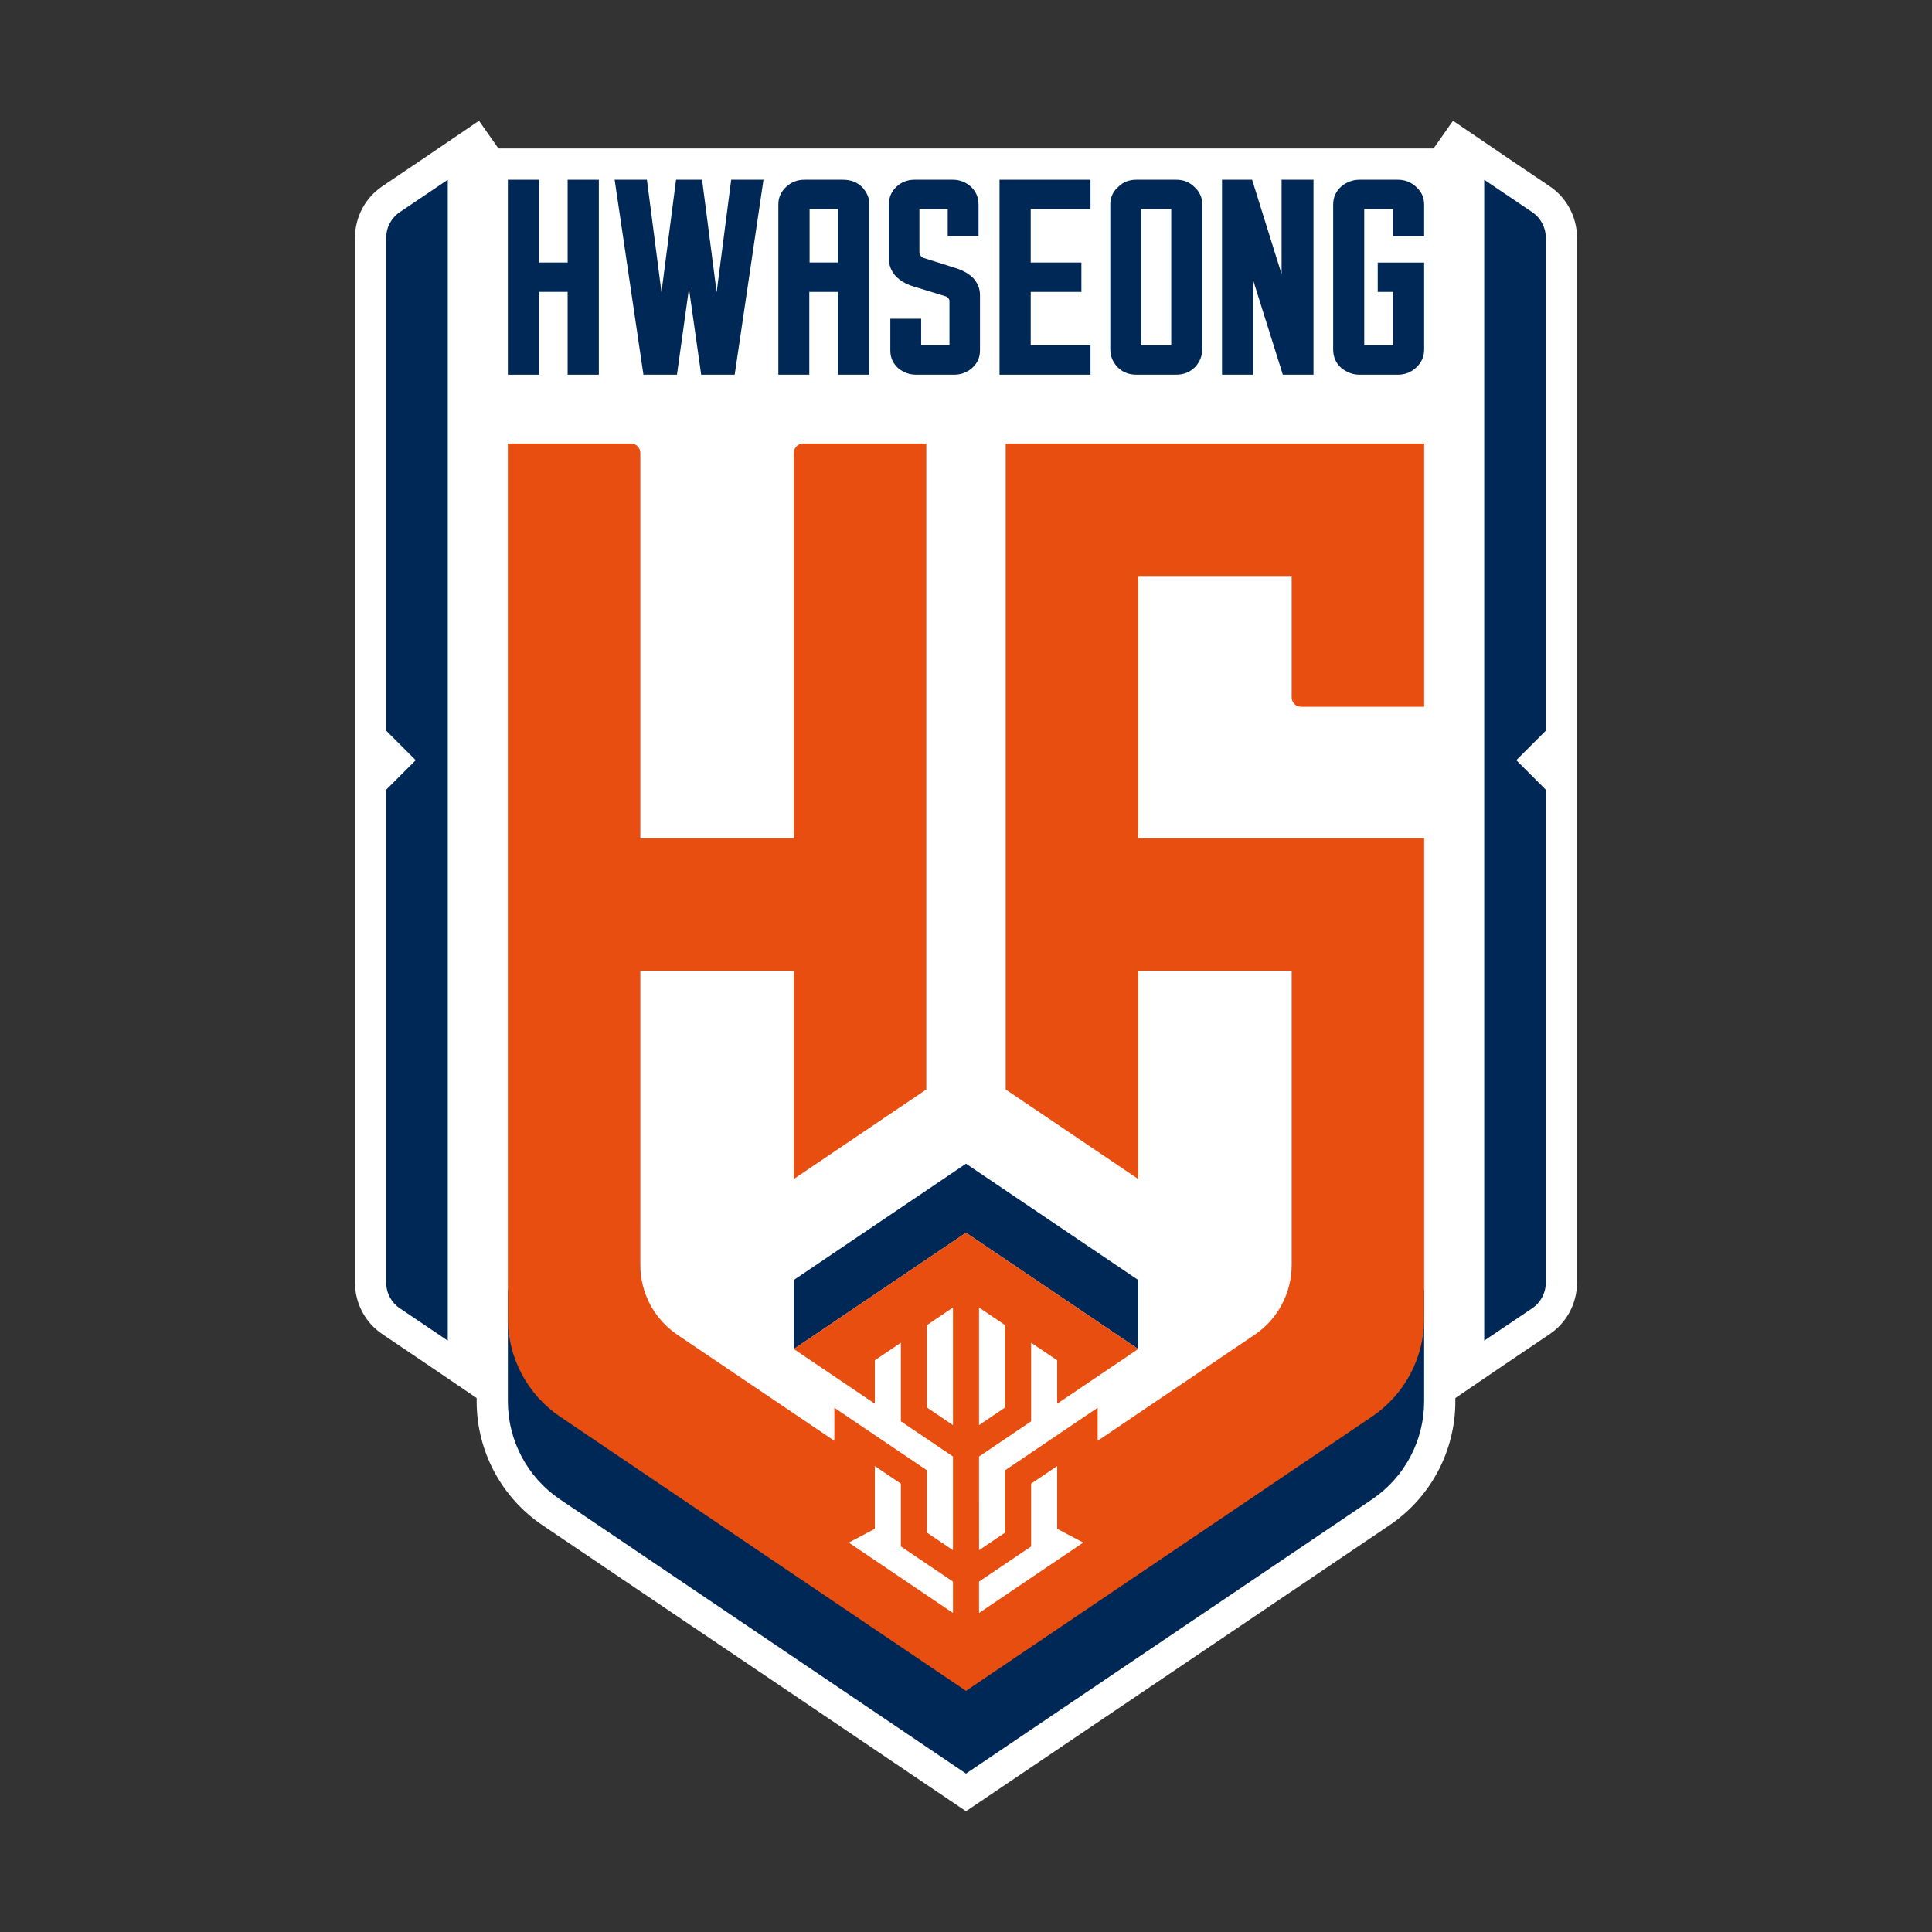 <?xml version="1.0" encoding="utf-8"?>
<!-- Created by @FCLOGO 2025-2-12 GMT+8 20:38:09 . https://fclogo.top/ -->
<!-- FOR PERSONAL USE ONLY NOT FOR COMMERCIAL USE -->
<svg version="1.1" xmlns="http://www.w3.org/2000/svg" xmlns:xlink="http://www.w3.org/1999/xlink" x="0px" y="0px"
	 viewBox="0 0 800 800" style="enable-background:new 0 0 800 800;" xml:space="preserve">
<rect x="0" y="0" width="800" height="800" fill="#333333" stroke="none"/>
<g>
	<path style="fill:#FFFFFF;" d="M652.996,531.161c0,8.539-4.225,16.492-11.303,21.271
		c-12.434,8.392-16.165,10.909-17.413,11.74l-21.65,14.73v1.343c0,20.6-10.193,39.782-27.264,51.314L400,750
		L224.633,631.559c-17.071-11.531-27.264-30.713-27.264-51.314v-1.343l-21.654-14.724l0.004-0.006
		c-1.248-0.831-4.979-3.349-17.41-11.738c-7.08-4.781-11.306-12.735-11.306-21.274V98.401
		c0-8.539,4.226-16.492,11.303-21.27c13.701-9.245,17.409-11.747,17.409-11.747L198.339,50l8.066,11.493h387.19
		L601.661,50l22.625,15.384c0.714,0.481,3.709,2.502,17.405,11.744c7.08,4.781,11.306,12.734,11.306,21.273
		V531.161z"/>
	<g>
		<g>
			<g>
				<polygon style="fill:#002856;" points="413.882,155.162 451.551,155.162 451.551,142.988 426.798,142.988 
					426.798,120.877 447.782,120.877 447.782,108.704 426.798,108.704 426.798,86.594 451.551,86.594 451.551,74.419 
					413.882,74.419 				"/>
				<polygon style="fill:#002856;" points="530.678,113.519 518.894,75.788 518.467,74.419 506.015,74.419 
					506.015,155.162 518.861,155.162 518.861,115.882 531.196,155.162 543.887,155.162 543.887,74.419 
					530.678,74.419 				"/>
				<path style="fill:#002856;" d="M356.998,77.497c-2.05-2.071-4.671-3.078-8.013-3.078h-15.817
					c-3.034,0-5.561,0.992-7.723,3.032c-2.056,1.938-3.143,4.394-3.143,7.1v70.612h12.813v-34.285h11.924v34.285
					h12.932V84.55c0-2.571-0.956-4.86-2.923-7.001L356.998,77.497z M347.039,86.594v22.11H335.235V86.594H347.039z"/>
				<path style="fill:#002856;" d="M402.781,114.936c-1.834-1.729-4.161-3.02-7.135-3.955l-13.423-4.239
					c-0.305-0.098-0.705-0.431-1.025-0.843c-0.436-0.67-0.491-1.09-0.491-1.38V86.594h11.722v11.117h12.761V84.623
					c0-2.884-1.053-5.339-3.148-7.315l-0.031-0.028c-2.187-1.925-4.649-2.861-7.524-2.861h-15.72
					c-2.981,0-5.529,0.978-7.573,2.906c-2.076,1.959-3.13,4.413-3.13,7.298v22.613
					c0,2.636,1.006,5.126,2.93,7.219l0.032,0.032c1.797,1.814,4.138,3.158,7.159,4.107l13.504,4.149
					c0.348,0.094,0.612,0.245,1.012,0.774c0.413,0.545,0.447,0.828,0.447,1.093v18.378h-11.722v-11.004h-12.761
					v13.201c0,2.808,1.053,5.225,3.13,7.184l0.104,0.091c2.193,1.793,4.706,2.701,7.469,2.701h15.721
					c2.832,0,5.32-0.923,7.4-2.745c2.191-1.928,3.302-4.361,3.302-7.231v-23.066
					c0-2.599-0.98-4.982-2.912-7.085L402.781,114.936z M371.301,114.214L371.301,114.214L371.301,114.214
					L371.301,114.214z"/>
				<path style="fill:#002856;" d="M494.575,77.425c-2.024-2.023-4.492-3.007-7.542-3.007h-16.5
					c-3.055,0-5.525,0.986-7.534,2.999c-2.122,1.887-3.244,4.324-3.244,7.05v60.307
					c0,2.626,1.003,5.105,2.918,7.19l0.032,0.032c2.079,2.101,4.713,3.165,7.829,3.165h16.5
					c3.115,0,5.749-1.065,7.849-3.187l0.028-0.03c1.897-2.065,2.9-4.544,2.9-7.17V84.468
					C497.811,81.746,496.692,79.311,494.575,77.425z M484.982,86.594v56.395h-12.397V86.594H484.982z M494.627,151.683
					L494.627,151.683L494.627,151.683L494.627,151.683z"/>
				<path style="fill:#002856;" d="M586.435,77.412c-2.146-2.014-4.651-2.993-7.657-2.993h-15.816
					c-2.72,0-5.299,0.934-7.478,2.715l-0.034,0.03c-2.265,1.994-3.414,4.536-3.414,7.558v60.026
					c0,3.096,1.149,5.677,3.415,7.671l0.101,0.084c2.336,1.789,4.76,2.66,7.41,2.66h15.816
					c3.018,0,5.531-0.986,7.682-3.015c2.183-2.059,3.245-4.48,3.245-7.4v-36.044h-19.221v12.174h6.358v22.111
					h-11.942v-56.398h11.942v11.205h12.863V84.722C589.704,81.792,588.604,79.332,586.435,77.412z"/>
				<polygon style="fill:#002856;" points="296.746,121.008 290.762,74.756 290.718,74.419 279.935,74.419 273.907,121.008 
					267.924,74.756 267.88,74.419 254.511,74.419 266.432,155.162 280.311,155.162 285.285,119.488 290.346,155.162 
					304.222,155.162 316.142,74.419 302.774,74.419 				"/>
				<polygon style="fill:#002856;" points="235.049,108.704 223.211,108.704 223.211,74.419 210.296,74.419 
					210.296,155.162 223.211,155.162 223.211,120.862 235.049,120.862 235.049,155.162 247.965,155.162 247.965,74.419 
					235.049,74.419 				"/>
			</g>
		</g>
	</g>
	<path style="fill:#002856;" d="M400,681.492L210.296,534.084v23.645v22.516c0,16.277,8.084,31.491,21.572,40.602
		l168.132,113.557v0.001l0.001-0.001v0.001v-0.001l168.132-113.557c13.489-9.111,21.572-24.325,21.572-40.602V557.729
		v-23.645L400,681.492z"/>
	<polygon style="fill:#002856;" points="400,510.454 400,510.454 400,510.454 400,510.454 
		400,510.454 471.29,558.604 471.29,530.007 400,481.858 400,481.857 400,481.857 400,481.857 
		400,481.858 328.71,530.007 328.71,558.604 	"/>
	<path style="fill:#E74E0F;" d="M538.732,292.668h50.972V183.662H416.438v267.469l54.853,37.048V401.96h63.562v105.879
		v16.006c0,11.57-5.747,22.386-15.335,28.862l-48.227,32.572l0,0l-16.766,11.324v-13.68l-5.978,4.037v0.001
		l-10.788,7.286l-9.773,6.601l-11.803,7.971v12.807v12.995l-10.788,7.286v-12.995V616.106v-12.995l10.788-7.285
		l10.788-7.287v-12.995v-12.995v-6.559l4.856,3.28l5.932,4.007v4.982v12.995l10.788-7.286l0,0l22.745-15.362
		l-71.291-48.151l-71.29,48.151l0,0l32.002,21.614l1.53,1.034v-12.995v-4.982l5.932-4.007l4.857-3.28v6.559v12.995
		v12.995l10.787,7.286l10.788,7.286v12.995v12.808v12.995l-10.788-7.286v-12.995v-12.807l-10.787-7.285l-10.789-7.286
		l-10.788-7.286v-0.001l-5.978-4.037v13.68l-16.766-11.324l0,0l-48.226-32.572
		c-9.589-6.477-15.335-17.292-15.335-28.862v-16.006V401.96h63.562v86.219l54.853-37.048V183.662h-50.972
		c-2.143,0-3.88,1.737-3.88,3.879v159.565h-63.562v-159.565c0-2.143-1.737-3.879-3.88-3.879h-50.972v339.802v22.517
		c0,16.277,8.084,31.491,21.573,40.602l168.131,113.557l0,0h0.001l0,0l0,0l168.132-113.557
		c13.489-9.111,21.572-24.325,21.572-40.602v-22.517v-176.358H471.29V238.515h63.561v50.274
		C534.851,290.931,536.589,292.668,538.732,292.668z M405.394,577.12v-12.995v-12.807v-9.901l7.33,4.95l3.458,2.336
		v8.136v12.995v12.995l-10.788,7.286V577.12z M394.606,667.899v0.001v0.001l-10.788-7.286v-0.002l0,0l-10.787-7.286
		v0.001v0.001l-10.789-7.286v-0.001v-0.001l-10.788-7.286l10.788-5.708v-12.995v-12.995l10.789,7.286v12.995v12.995
		l10.787,7.286l10.788,7.286V667.899z M394.606,551.318v12.807v12.995v12.995l-10.788-7.286v-12.995v-12.995v-8.136
		l3.458-2.336l7.33-4.95V551.318z M437.758,646.04L437.758,646.04v0.002l-10.788,7.286v-0.002l0,0l-10.788,7.286l0,0
		v0.002l-10.788,7.286v-0.002l0,0v-12.995l10.788-7.285l10.788-7.286v-12.995V614.341l10.788-7.286v12.995v12.995
		l10.788,5.709L437.758,646.04z"/>
	<g>
		<path style="fill:#002856;" d="M640.07,302.572V98.402c0-4.234-2.102-8.191-5.61-10.56
			c0,0-17.424-11.757-17.442-11.769l-2.431-1.653v377.906v37.611v65.206l2.431-1.652
			c0.019-0.012,17.442-11.769,17.442-11.769c3.508-2.37,5.61-6.327,5.61-10.56v-41.225v-37.61V326.99
			l-12.21-12.209L640.07,302.572z"/>
		<path style="fill:#002856;" d="M159.93,302.572V98.402c0-4.234,2.103-8.191,5.61-10.56
			c0,0,17.424-11.757,17.443-11.769l2.431-1.653v377.906v37.611v65.206l-2.431-1.652
			c-0.019-0.012-17.443-11.769-17.443-11.769c-3.507-2.37-5.61-6.327-5.61-10.56v-41.225v-37.61V326.99
			l12.21-12.209L159.93,302.572z"/>
	</g>
</g>
<g>
</g>
<g>
</g>
<g>
</g>
<g>
</g>
<g>
</g>
<g>
</g>
<g>
</g>
<g>
</g>
<g>
</g>
<g>
</g>
<g>
</g>
<g>
</g>
<g>
</g>
<g>
</g>
<g>
</g>
</svg>
